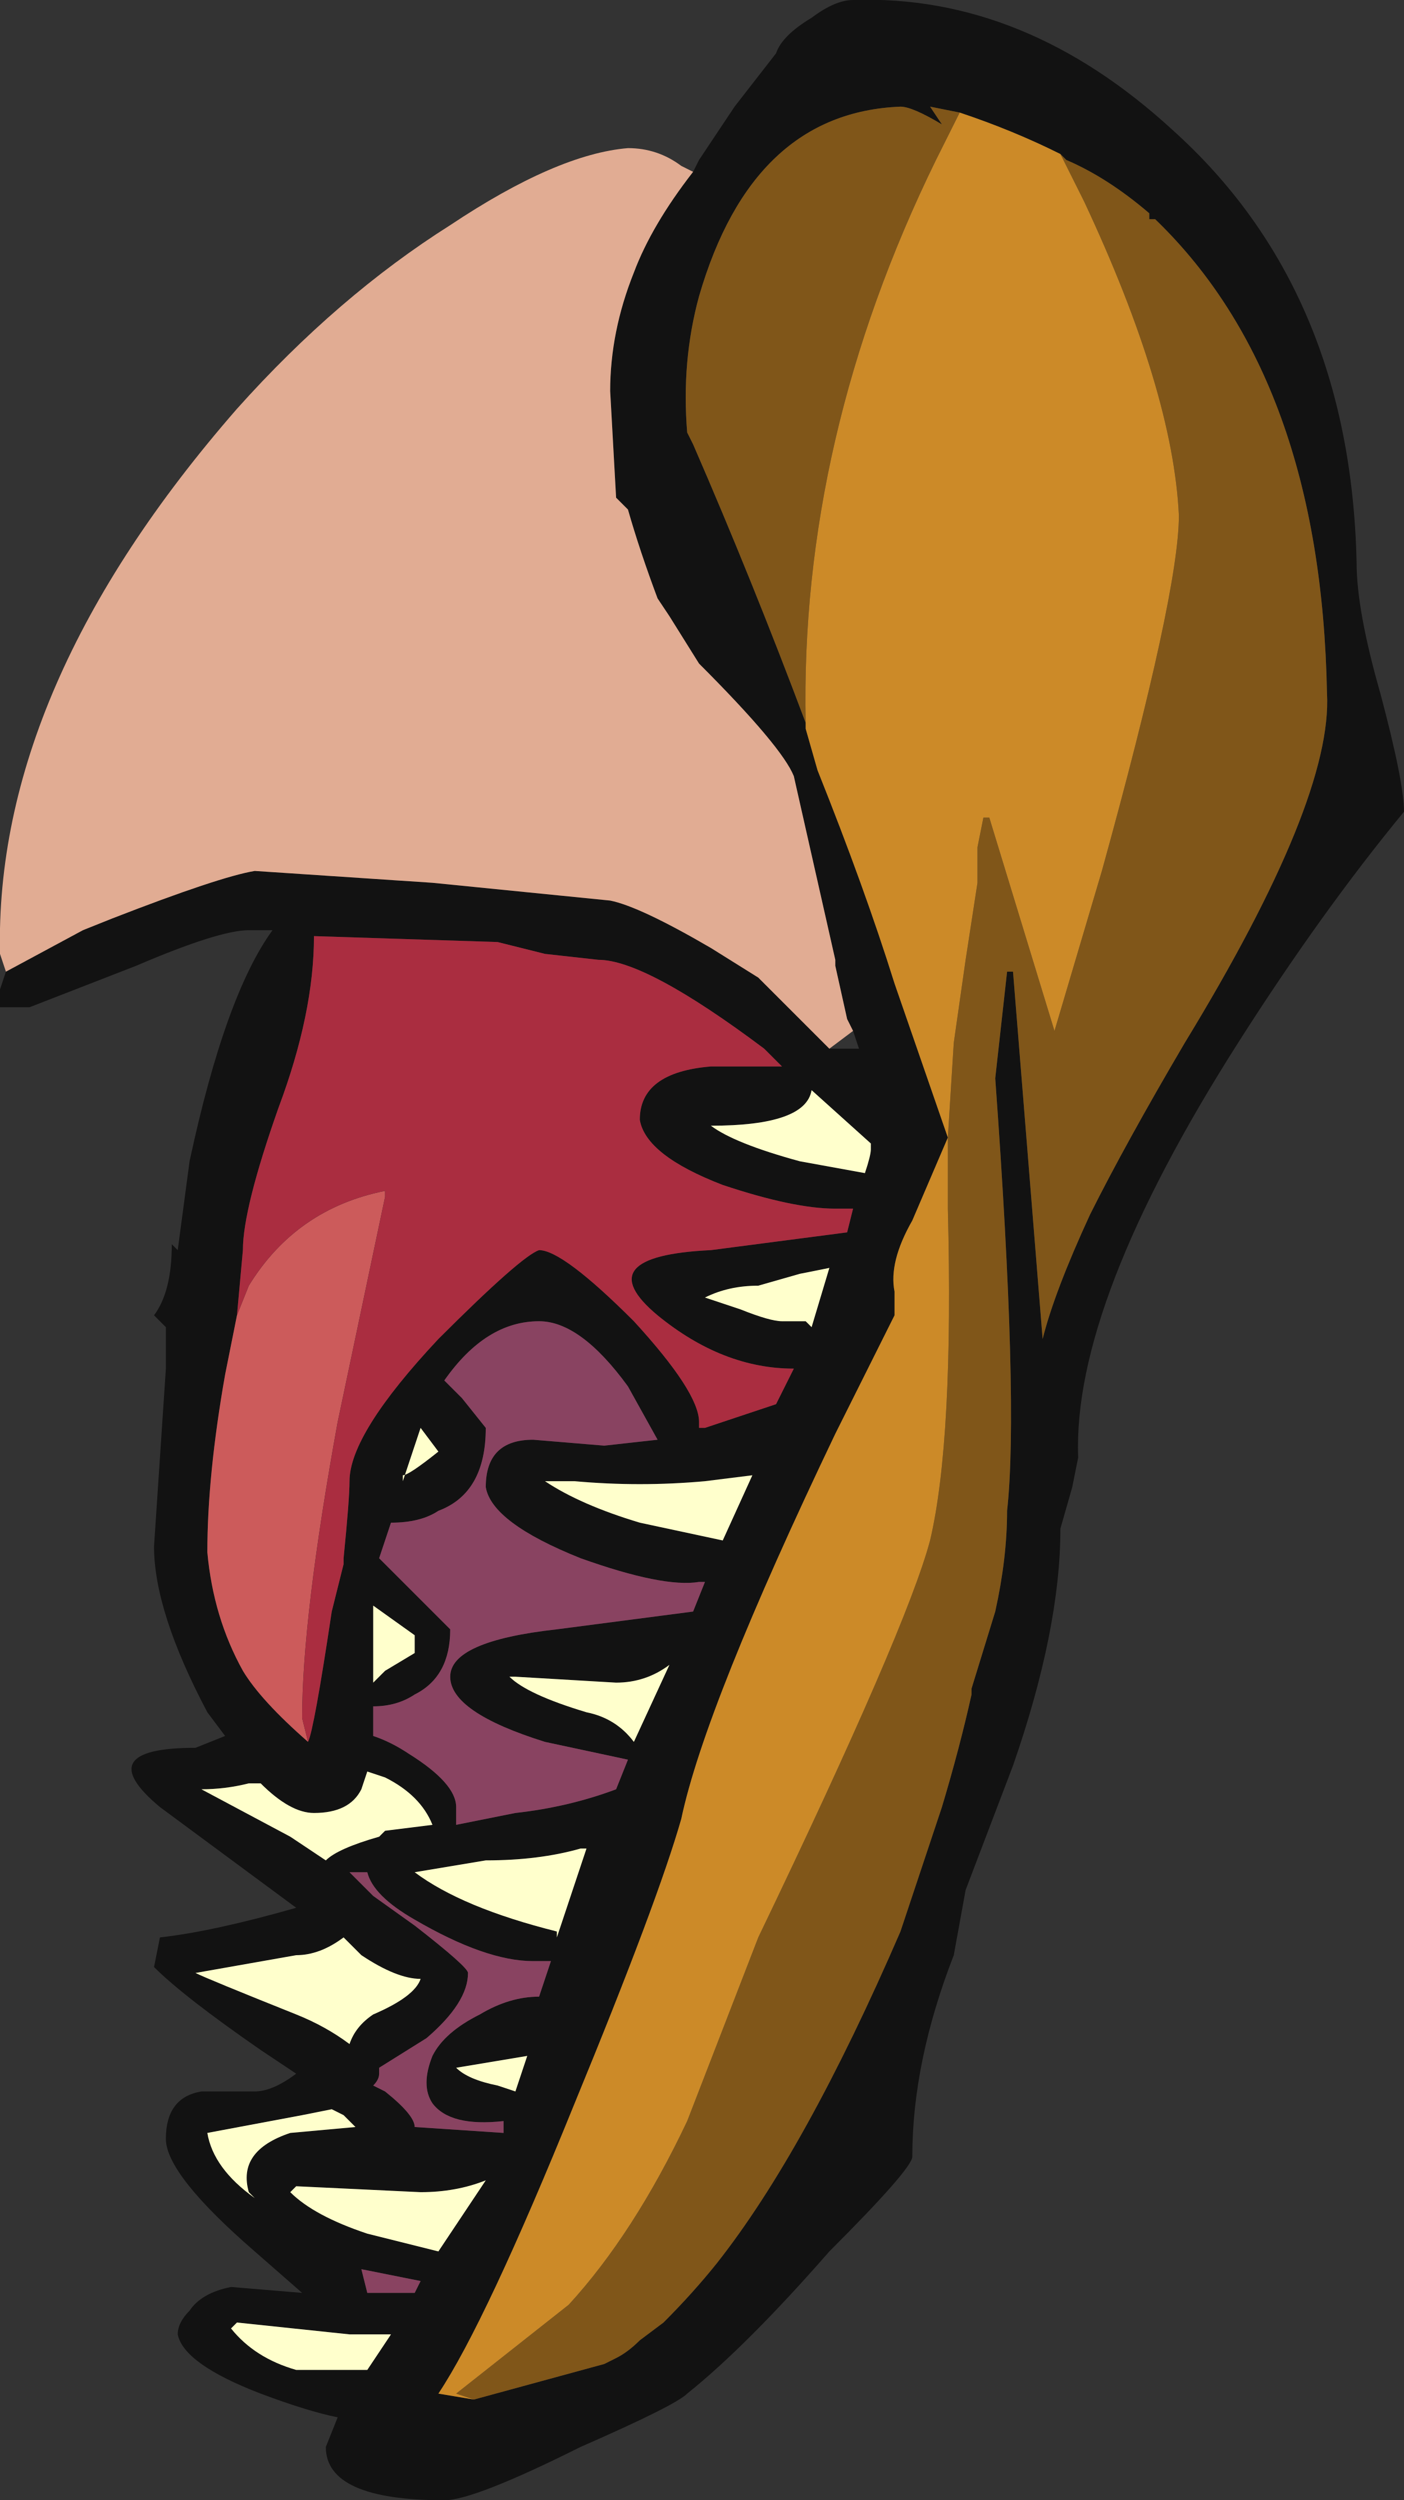 <?xml version="1.0" encoding="UTF-8" standalone="no"?>
<svg xmlns:ffdec="https://www.free-decompiler.com/flash" xmlns:xlink="http://www.w3.org/1999/xlink" ffdec:objectType="shape" height="21.1px" width="11.85px" xmlns="http://www.w3.org/2000/svg">
  <rect width="100%" height="100%" fill="#333333" stroke="none"/>
  <g transform="matrix(1.0, 0.0, 0.0, 1.0, 8.7, 21.45)">
    <path d="M-4.7 -1.2 L-3.6 -1.5 -3.5 -1.55 Q-3.4 -1.6 -3.3 -1.7 L-3.1 -1.85 Q-2.85 -2.1 -2.65 -2.35 -1.9 -3.3 -1.1 -5.15 L-0.75 -6.2 Q-0.6 -6.7 -0.5 -7.15 L-0.5 -7.2 -0.3 -7.85 Q-0.2 -8.3 -0.2 -8.7 -0.1 -9.6 -0.3 -12.35 L-0.2 -13.25 -0.15 -13.25 0.1 -10.15 Q0.2 -10.55 0.5 -11.2 0.8 -11.8 1.3 -12.65 2.55 -14.7 2.5 -15.6 2.45 -18.25 1.05 -19.6 L1.0 -19.6 1.0 -19.65 Q0.65 -19.95 0.3 -20.1 L0.25 -20.15 Q-0.15 -20.35 -0.6 -20.5 L-0.85 -20.55 -0.75 -20.4 Q-1.0 -20.55 -1.1 -20.55 -2.35 -20.5 -2.8 -18.95 -2.95 -18.4 -2.9 -17.8 L-2.85 -17.7 Q-2.35 -16.55 -1.9 -15.35 L-1.9 -15.3 -1.8 -14.95 Q-1.4 -13.95 -1.15 -13.15 L-0.7 -11.85 -1.0 -11.15 Q-1.2 -10.8 -1.15 -10.55 L-1.15 -10.35 -1.65 -9.35 Q-2.75 -7.05 -2.95 -6.1 -3.15 -5.4 -3.85 -3.7 -4.6 -1.85 -5.0 -1.25 L-4.7 -1.2 M-2.85 -20.0 L-2.8 -20.1 -2.5 -20.55 -2.15 -21.0 Q-2.1 -21.15 -1.85 -21.3 -1.65 -21.45 -1.5 -21.45 -0.05 -21.5 1.2 -20.35 2.7 -19.0 2.75 -16.7 2.75 -16.3 2.95 -15.6 3.15 -14.85 3.15 -14.6 2.45 -13.75 1.75 -12.65 0.35 -10.45 0.4 -9.15 L0.35 -8.9 0.25 -8.55 Q0.25 -7.7 -0.15 -6.55 L-0.55 -5.5 -0.65 -4.95 Q-1.0 -4.05 -1.0 -3.25 -1.0 -3.15 -1.7 -2.45 -2.4 -1.65 -2.9 -1.25 -3.0 -1.15 -3.8 -0.8 -4.7 -0.35 -4.95 -0.35 -5.95 -0.35 -5.95 -0.8 L-5.85 -1.05 Q-6.1 -1.1 -6.5 -1.25 -7.15 -1.5 -7.2 -1.75 -7.2 -1.85 -7.1 -1.95 -7.0 -2.1 -6.75 -2.15 L-6.15 -2.1 -6.55 -2.45 Q-7.3 -3.1 -7.3 -3.4 -7.3 -3.75 -7.0 -3.8 L-6.55 -3.8 Q-6.4 -3.8 -6.2 -3.95 L-6.5 -4.15 Q-7.15 -4.6 -7.4 -4.85 L-7.35 -5.1 Q-6.9 -5.15 -6.2 -5.35 L-7.35 -6.2 Q-7.95 -6.7 -7.05 -6.7 L-6.8 -6.8 -6.95 -7.0 Q-7.4 -7.85 -7.4 -8.4 L-7.3 -9.9 -7.3 -10.25 -7.4 -10.35 Q-7.25 -10.55 -7.25 -10.95 L-7.2 -10.9 -7.1 -11.65 Q-6.8 -13.05 -6.4 -13.6 L-6.6 -13.6 Q-6.85 -13.6 -7.55 -13.3 L-8.45 -12.95 -8.7 -12.95 -8.7 -13.1 -8.65 -13.25 -8.0 -13.6 -7.75 -13.7 Q-6.85 -14.05 -6.55 -14.1 L-5.05 -14.0 -3.55 -13.85 Q-3.3 -13.8 -2.7 -13.45 L-2.3 -13.2 -2.25 -13.15 Q-1.85 -12.75 -1.7 -12.6 L-1.45 -12.6 -1.5 -12.75 -1.55 -12.85 -1.65 -13.3 -1.65 -13.35 -2.0 -14.9 Q-2.1 -15.15 -2.8 -15.85 L-3.05 -16.25 -3.15 -16.4 Q-3.3 -16.8 -3.4 -17.15 L-3.5 -17.25 -3.55 -18.15 Q-3.55 -18.65 -3.35 -19.15 -3.2 -19.55 -2.85 -20.0 M-6.1 -6.75 Q-6.05 -6.85 -5.9 -7.85 L-5.8 -8.25 -5.8 -8.3 Q-5.75 -8.8 -5.75 -8.95 -5.75 -9.35 -5.0 -10.15 -4.3 -10.85 -4.15 -10.9 -3.95 -10.9 -3.35 -10.3 -2.8 -9.7 -2.8 -9.45 L-2.8 -9.4 -2.75 -9.4 -2.15 -9.6 -2.0 -9.9 Q-2.6 -9.9 -3.15 -10.35 -3.75 -10.85 -2.7 -10.9 L-1.55 -11.05 -1.5 -11.25 -1.65 -11.25 Q-2.0 -11.25 -2.6 -11.45 -3.25 -11.7 -3.3 -12.0 -3.3 -12.4 -2.7 -12.45 L-2.1 -12.45 -2.25 -12.6 Q-3.25 -13.35 -3.65 -13.35 L-4.1 -13.4 -4.5 -13.5 -6.05 -13.55 Q-6.05 -12.9 -6.35 -12.1 -6.65 -11.25 -6.65 -10.9 L-6.7 -10.35 -6.8 -9.85 Q-6.95 -9.0 -6.95 -8.35 -6.9 -7.8 -6.65 -7.35 -6.5 -7.1 -6.1 -6.75 M-2.7 -11.95 Q-2.5 -11.8 -1.95 -11.65 L-1.4 -11.55 Q-1.35 -11.7 -1.35 -11.75 L-1.35 -11.8 -1.85 -12.25 Q-1.9 -11.95 -2.7 -11.95 M-2.3 -10.6 Q-2.55 -10.6 -2.75 -10.5 L-2.45 -10.4 Q-2.2 -10.3 -2.1 -10.3 L-1.9 -10.3 -1.85 -10.25 -1.7 -10.75 -1.95 -10.7 -2.3 -10.6 M-4.1 -8.95 Q-3.8 -8.75 -3.3 -8.6 L-2.6 -8.45 -2.35 -9.0 -2.75 -8.95 Q-3.3 -8.9 -3.85 -8.95 L-4.1 -8.95 M-3.15 -9.3 L-3.4 -9.75 Q-3.8 -10.3 -4.15 -10.3 -4.6 -10.3 -4.95 -9.8 L-4.8 -9.65 -4.6 -9.4 Q-4.6 -8.85 -5.0 -8.7 -5.15 -8.6 -5.4 -8.6 L-5.5 -8.3 -4.9 -7.7 Q-4.9 -7.3 -5.2 -7.15 -5.35 -7.05 -5.55 -7.05 L-5.55 -6.8 Q-5.4 -6.75 -5.25 -6.65 -4.85 -6.4 -4.85 -6.2 L-4.85 -6.05 -4.35 -6.15 Q-3.9 -6.2 -3.5 -6.35 L-3.4 -6.6 -4.1 -6.75 Q-4.9 -7.0 -4.9 -7.3 -4.9 -7.6 -4.0 -7.7 L-2.85 -7.85 -2.75 -8.1 -2.8 -8.1 Q-3.1 -8.05 -3.8 -8.3 -4.55 -8.6 -4.6 -8.9 -4.6 -9.3 -4.2 -9.3 L-3.6 -9.25 -3.15 -9.3 M-5.15 -9.4 L-5.3 -8.95 -5.3 -9.0 Q-5.25 -9.0 -5.0 -9.2 L-5.15 -9.4 M-5.55 -7.3 L-5.55 -7.25 Q-5.5 -7.3 -5.45 -7.35 L-5.2 -7.5 -5.2 -7.65 -5.55 -7.9 -5.55 -7.3 M-4.4 -7.3 Q-4.25 -7.15 -3.75 -7.0 -3.5 -6.95 -3.35 -6.75 L-3.05 -7.4 Q-3.25 -7.25 -3.5 -7.25 L-4.35 -7.3 -4.4 -7.3 M-6.6 -6.4 Q-6.8 -6.35 -7.0 -6.35 L-6.25 -5.95 -5.95 -5.75 Q-5.85 -5.85 -5.5 -5.95 L-5.45 -6.0 -5.05 -6.05 Q-5.15 -6.3 -5.45 -6.45 L-5.6 -6.5 -5.65 -6.35 Q-5.75 -6.15 -6.05 -6.15 -6.25 -6.15 -6.5 -6.4 L-6.6 -6.4 M-6.2 -4.95 L-7.05 -4.8 Q-6.95 -4.75 -6.2 -4.45 -5.95 -4.35 -5.75 -4.2 -5.7 -4.35 -5.55 -4.45 -5.2 -4.6 -5.15 -4.75 -5.35 -4.75 -5.65 -4.95 L-5.8 -5.1 Q-6.0 -4.95 -6.2 -4.95 M-6.15 -3.6 L-6.95 -3.45 Q-6.9 -3.15 -6.55 -2.9 L-6.6 -2.95 Q-6.7 -3.3 -6.25 -3.45 L-5.7 -3.5 -5.8 -3.6 -5.9 -3.65 -6.15 -3.6 M-6.25 -2.95 Q-6.05 -2.75 -5.6 -2.6 L-5.0 -2.45 -4.6 -3.05 Q-4.85 -2.95 -5.15 -2.95 L-6.2 -3.0 -6.25 -2.95 M-6.75 -1.8 Q-6.55 -1.55 -6.2 -1.45 L-5.6 -1.45 -5.4 -1.75 -5.75 -1.75 -6.7 -1.85 -6.75 -1.8 M-3.8 -5.85 Q-4.15 -5.75 -4.6 -5.75 L-5.2 -5.65 Q-4.8 -5.35 -4.0 -5.15 L-4.0 -5.1 -3.75 -5.85 -3.8 -5.85 M-5.55 -5.45 L-5.2 -5.2 Q-4.75 -4.85 -4.75 -4.8 -4.75 -4.55 -5.1 -4.25 L-5.5 -4.0 -5.5 -3.95 Q-5.5 -3.9 -5.55 -3.85 L-5.45 -3.8 Q-5.2 -3.6 -5.2 -3.5 L-4.45 -3.45 -4.45 -3.55 Q-4.9 -3.5 -5.05 -3.7 -5.15 -3.85 -5.05 -4.1 -4.95 -4.3 -4.65 -4.45 -4.4 -4.6 -4.15 -4.6 L-4.05 -4.9 -4.2 -4.9 Q-4.6 -4.9 -5.2 -5.25 -5.55 -5.45 -5.6 -5.65 L-5.75 -5.65 -5.55 -5.45 M-4.85 -4.0 Q-4.75 -3.9 -4.5 -3.85 L-4.35 -3.8 -4.25 -4.1 -4.85 -4.0 M-5.15 -2.2 L-5.65 -2.3 -5.6 -2.1 -5.2 -2.1 -5.15 -2.2" fill="#121212" fill-rule="evenodd" stroke="none"/>
    <path d="M0.25 -20.15 L0.3 -20.1 Q0.65 -19.95 1.0 -19.65 L1.0 -19.6 1.05 -19.6 Q2.45 -18.25 2.5 -15.6 2.55 -14.7 1.3 -12.65 0.8 -11.8 0.5 -11.2 0.2 -10.55 0.1 -10.15 L-0.15 -13.25 -0.2 -13.25 -0.3 -12.35 Q-0.1 -9.6 -0.2 -8.7 -0.2 -8.3 -0.3 -7.85 L-0.5 -7.2 -0.5 -7.15 Q-0.6 -6.7 -0.75 -6.2 L-1.1 -5.15 Q-1.9 -3.3 -2.65 -2.35 -2.85 -2.1 -3.1 -1.85 L-3.3 -1.7 Q-3.4 -1.6 -3.5 -1.55 L-3.6 -1.5 -4.7 -1.2 -4.85 -1.25 -3.9 -2.0 Q-3.35 -2.6 -2.9 -3.55 L-2.3 -5.1 Q-1.05 -7.7 -0.85 -8.45 -0.65 -9.3 -0.7 -11.25 L-0.7 -11.85 -0.65 -12.65 -0.55 -13.35 -0.45 -14.0 -0.45 -14.3 -0.4 -14.55 -0.35 -14.55 0.2 -12.75 0.6 -14.1 Q1.25 -16.45 1.25 -17.1 1.2 -18.15 0.45 -19.75 L0.25 -20.15 M-1.9 -15.3 L-1.9 -15.35 Q-2.35 -16.55 -2.85 -17.7 L-2.9 -17.8 Q-2.95 -18.4 -2.8 -18.95 -2.35 -20.5 -1.1 -20.55 -1.0 -20.55 -0.75 -20.4 L-0.85 -20.55 -0.6 -20.5 -0.8 -20.1 Q-1.95 -17.75 -1.9 -15.35 L-1.9 -15.3" fill="#805619" fill-rule="evenodd" stroke="none"/>
    <path d="M-4.1 -8.95 L-3.85 -8.95 Q-3.3 -8.9 -2.75 -8.95 L-2.35 -9.0 -2.6 -8.45 -3.3 -8.6 Q-3.8 -8.75 -4.1 -8.95 M-2.3 -10.6 L-1.95 -10.7 -1.7 -10.75 -1.85 -10.25 -1.9 -10.3 -2.1 -10.3 Q-2.2 -10.3 -2.45 -10.4 L-2.75 -10.5 Q-2.55 -10.6 -2.3 -10.6 M-2.7 -11.95 Q-1.9 -11.95 -1.85 -12.25 L-1.35 -11.8 -1.35 -11.75 Q-1.35 -11.7 -1.4 -11.55 L-1.95 -11.65 Q-2.5 -11.8 -2.7 -11.95 M-3.8 -5.85 L-3.75 -5.85 -4.0 -5.1 -4.0 -5.15 Q-4.8 -5.35 -5.2 -5.65 L-4.6 -5.75 Q-4.15 -5.75 -3.8 -5.85 M-6.75 -1.8 L-6.7 -1.85 -5.75 -1.75 -5.4 -1.75 -5.6 -1.45 -6.2 -1.45 Q-6.55 -1.55 -6.75 -1.8 M-6.25 -2.95 L-6.2 -3.0 -5.15 -2.95 Q-4.85 -2.95 -4.6 -3.05 L-5.0 -2.45 -5.6 -2.6 Q-6.05 -2.75 -6.25 -2.95 M-6.15 -3.6 L-5.9 -3.65 -5.8 -3.6 -5.7 -3.5 -6.25 -3.45 Q-6.7 -3.3 -6.6 -2.95 L-6.55 -2.9 Q-6.9 -3.15 -6.95 -3.45 L-6.15 -3.6 M-6.2 -4.95 Q-6.0 -4.95 -5.8 -5.1 L-5.65 -4.95 Q-5.35 -4.75 -5.15 -4.75 -5.2 -4.6 -5.55 -4.45 -5.7 -4.35 -5.75 -4.2 -5.95 -4.35 -6.2 -4.45 -6.95 -4.75 -7.05 -4.8 L-6.2 -4.95 M-6.6 -6.4 L-6.5 -6.4 Q-6.25 -6.15 -6.05 -6.15 -5.75 -6.15 -5.65 -6.35 L-5.6 -6.5 -5.45 -6.45 Q-5.15 -6.3 -5.05 -6.05 L-5.45 -6.0 -5.5 -5.95 Q-5.85 -5.85 -5.95 -5.75 L-6.25 -5.95 -7.0 -6.35 Q-6.8 -6.35 -6.6 -6.4 M-4.4 -7.3 L-4.35 -7.3 -3.5 -7.25 Q-3.25 -7.25 -3.05 -7.4 L-3.35 -6.75 Q-3.5 -6.95 -3.75 -7.0 -4.25 -7.15 -4.4 -7.3 M-5.55 -7.3 L-5.55 -7.9 -5.2 -7.65 -5.2 -7.5 -5.45 -7.35 Q-5.5 -7.3 -5.55 -7.25 L-5.55 -7.3 M-5.15 -9.4 L-5.0 -9.2 Q-5.25 -9.0 -5.3 -9.0 L-5.3 -8.95 -5.15 -9.4 M-4.85 -4.0 L-4.25 -4.1 -4.35 -3.8 -4.5 -3.85 Q-4.75 -3.9 -4.85 -4.0" fill="#ffffcc" fill-rule="evenodd" stroke="none"/>
    <path d="M-3.15 -9.3 L-3.6 -9.25 -4.2 -9.3 Q-4.6 -9.3 -4.6 -8.9 -4.55 -8.6 -3.8 -8.3 -3.1 -8.05 -2.8 -8.1 L-2.75 -8.1 -2.85 -7.85 -4.0 -7.7 Q-4.9 -7.6 -4.9 -7.3 -4.9 -7.0 -4.1 -6.75 L-3.4 -6.6 -3.5 -6.35 Q-3.9 -6.2 -4.35 -6.15 L-4.85 -6.05 -4.85 -6.2 Q-4.85 -6.4 -5.25 -6.65 -5.4 -6.75 -5.55 -6.8 L-5.55 -7.05 Q-5.35 -7.05 -5.2 -7.15 -4.9 -7.3 -4.9 -7.7 L-5.5 -8.3 -5.4 -8.6 Q-5.15 -8.6 -5.0 -8.7 -4.6 -8.85 -4.6 -9.4 L-4.8 -9.65 -4.95 -9.8 Q-4.6 -10.3 -4.15 -10.3 -3.8 -10.3 -3.4 -9.75 L-3.15 -9.3 M-5.55 -5.45 L-5.75 -5.65 -5.6 -5.65 Q-5.55 -5.45 -5.2 -5.25 -4.6 -4.9 -4.2 -4.9 L-4.05 -4.9 -4.15 -4.6 Q-4.4 -4.6 -4.65 -4.45 -4.95 -4.3 -5.05 -4.1 -5.15 -3.85 -5.05 -3.7 -4.9 -3.5 -4.45 -3.55 L-4.45 -3.45 -5.2 -3.5 Q-5.2 -3.6 -5.45 -3.8 L-5.55 -3.85 Q-5.5 -3.9 -5.5 -3.95 L-5.5 -4.0 -5.1 -4.25 Q-4.75 -4.55 -4.75 -4.8 -4.75 -4.85 -5.2 -5.2 L-5.55 -5.45 M-5.15 -2.2 L-5.2 -2.1 -5.6 -2.1 -5.65 -2.3 -5.15 -2.2" fill="#894361" fill-rule="evenodd" stroke="none"/>
    <path d="M-6.7 -10.35 L-6.6 -10.6 Q-6.2 -11.25 -5.45 -11.4 L-5.45 -11.35 -5.85 -9.45 Q-6.15 -7.8 -6.15 -6.95 L-6.1 -6.75 Q-6.5 -7.1 -6.65 -7.35 -6.9 -7.8 -6.95 -8.35 -6.95 -9.0 -6.8 -9.85 L-6.7 -10.35" fill="#cc5b5b" fill-rule="evenodd" stroke="none"/>
    <path d="M-6.7 -10.35 L-6.65 -10.9 Q-6.65 -11.25 -6.35 -12.1 -6.05 -12.9 -6.05 -13.55 L-4.5 -13.5 -4.1 -13.4 -3.65 -13.35 Q-3.25 -13.35 -2.25 -12.6 L-2.1 -12.45 -2.7 -12.45 Q-3.3 -12.4 -3.3 -12.0 -3.25 -11.7 -2.6 -11.45 -2.0 -11.25 -1.65 -11.25 L-1.5 -11.25 -1.55 -11.05 -2.7 -10.9 Q-3.75 -10.85 -3.15 -10.35 -2.6 -9.9 -2.0 -9.9 L-2.15 -9.6 -2.75 -9.4 -2.8 -9.4 -2.8 -9.45 Q-2.8 -9.7 -3.35 -10.3 -3.95 -10.9 -4.15 -10.9 -4.3 -10.85 -5.0 -10.15 -5.75 -9.35 -5.75 -8.95 -5.75 -8.8 -5.8 -8.3 L-5.8 -8.25 -5.9 -7.85 Q-6.05 -6.85 -6.1 -6.75 L-6.15 -6.95 Q-6.15 -7.8 -5.85 -9.45 L-5.45 -11.35 -5.45 -11.4 Q-6.2 -11.25 -6.6 -10.6 L-6.7 -10.35" fill="#aa2d40" fill-rule="evenodd" stroke="none"/>
    <path d="M0.25 -20.15 L0.45 -19.75 Q1.2 -18.15 1.25 -17.1 1.25 -16.45 0.6 -14.1 L0.2 -12.75 -0.35 -14.55 -0.4 -14.55 -0.45 -14.3 -0.45 -14.0 -0.55 -13.35 -0.65 -12.65 -0.7 -11.85 -0.7 -11.25 Q-0.65 -9.3 -0.85 -8.45 -1.05 -7.7 -2.3 -5.1 L-2.9 -3.55 Q-3.35 -2.6 -3.9 -2.0 L-4.85 -1.25 -4.7 -1.2 -5.0 -1.25 Q-4.6 -1.85 -3.85 -3.7 -3.15 -5.4 -2.95 -6.1 -2.75 -7.05 -1.65 -9.35 L-1.15 -10.35 -1.15 -10.55 Q-1.2 -10.8 -1.0 -11.15 L-0.7 -11.85 -1.15 -13.15 Q-1.4 -13.95 -1.8 -14.95 L-1.9 -15.3 -1.9 -15.35 Q-1.95 -17.75 -0.8 -20.1 L-0.6 -20.5 Q-0.15 -20.35 0.25 -20.15" fill="#cc8a28" fill-rule="evenodd" stroke="none"/>
    <path d="M-8.65 -13.25 L-8.7 -13.4 Q-8.75 -15.65 -6.7 -18.0 -5.85 -18.95 -4.9 -19.55 -4.0 -20.15 -3.4 -20.2 -3.15 -20.2 -2.95 -20.05 L-2.85 -20.0 Q-3.2 -19.55 -3.35 -19.15 -3.55 -18.65 -3.55 -18.15 L-3.5 -17.25 -3.4 -17.15 Q-3.3 -16.8 -3.15 -16.4 L-3.05 -16.25 -2.8 -15.85 Q-2.1 -15.15 -2.0 -14.9 L-1.65 -13.35 -1.65 -13.3 -1.55 -12.85 -1.5 -12.75 -1.7 -12.6 Q-1.85 -12.75 -2.25 -13.15 L-2.3 -13.2 -2.7 -13.45 Q-3.3 -13.8 -3.55 -13.85 L-5.05 -14.0 -6.55 -14.1 Q-6.85 -14.05 -7.75 -13.7 L-8.0 -13.6 -8.65 -13.25" fill="#e1ac93" fill-rule="evenodd" stroke="none"/>
  </g>
</svg>
